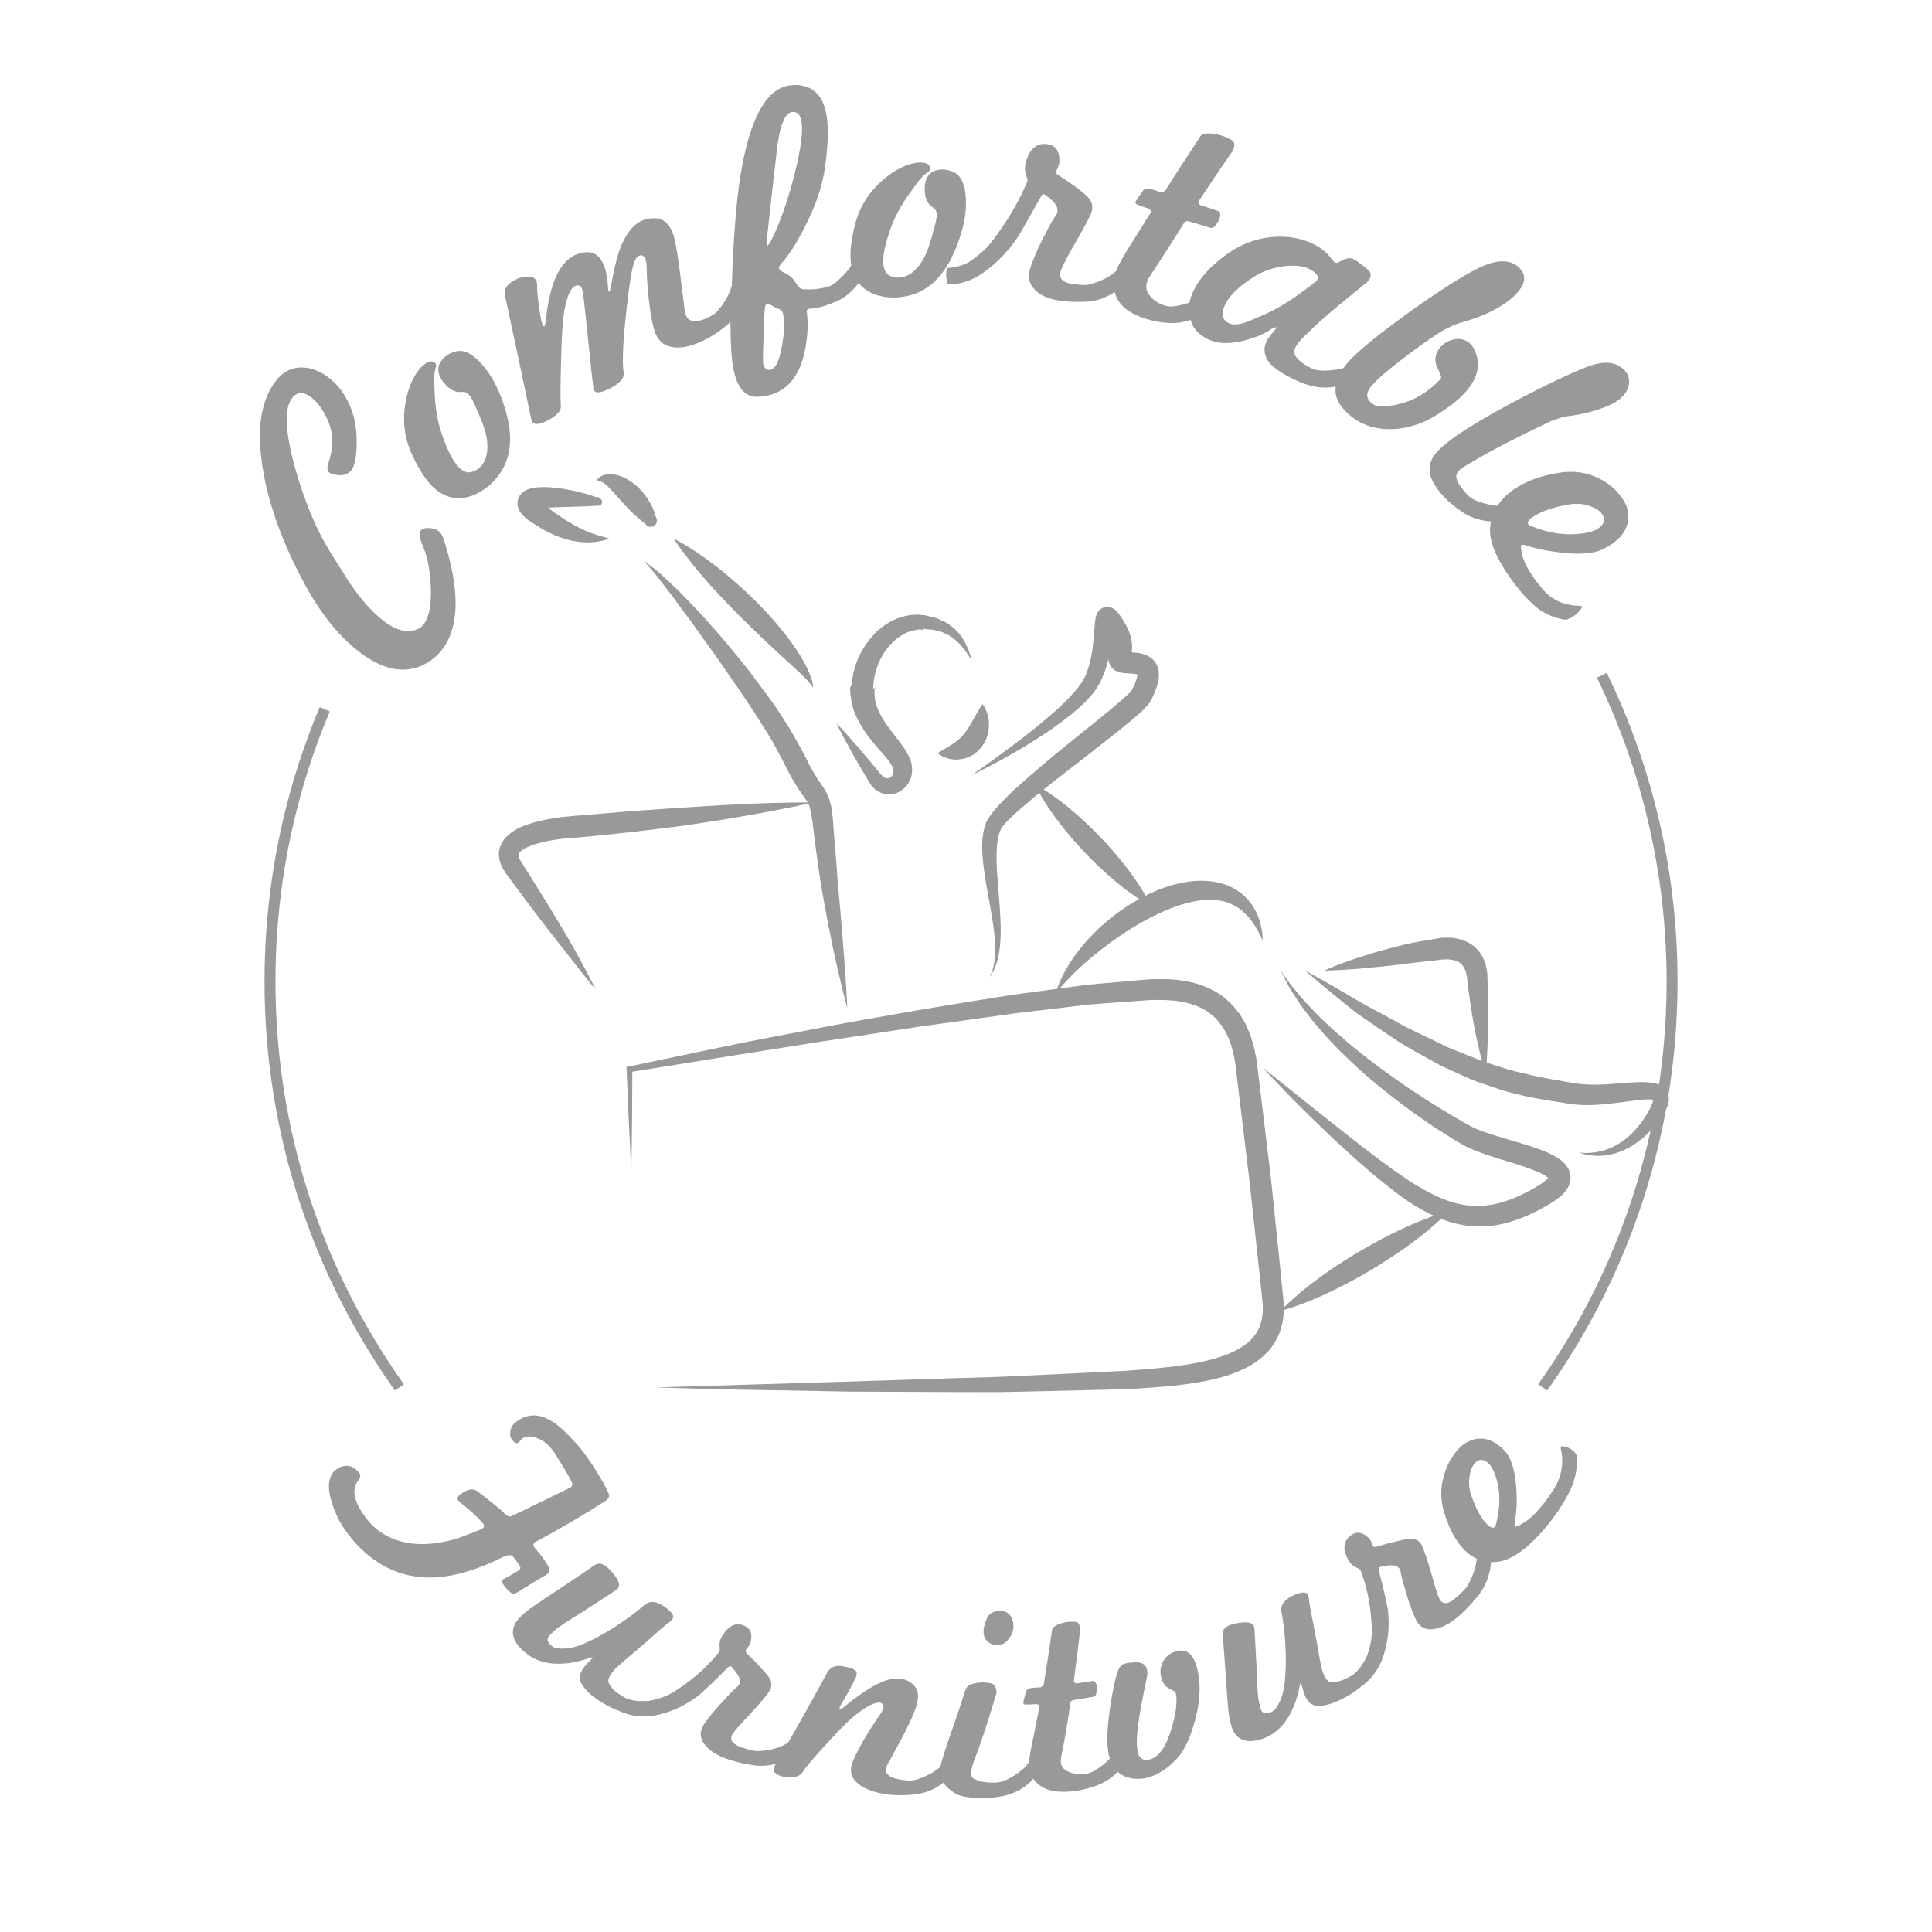 <?xml version="1.0" encoding="utf-8"?>
<!-- Generator: Adobe Illustrator 16.0.4, SVG Export Plug-In . SVG Version: 6.00 Build 0)  -->
<svg version="1.2" baseProfile="tiny" id="Capa_1" xmlns="http://www.w3.org/2000/svg" xmlns:xlink="http://www.w3.org/1999/xlink"
	 x="0px" y="0px" width="300px" height="300px" viewBox="0 0 300 300" xml:space="preserve">
<g>
	<path fill="#999999" d="M98.034,182.119l-0.398-8.035l-0.336-8.036l-0.016-0.366l0.377-0.079l14.846-3.11
		c4.951-1.025,9.923-1.944,14.889-2.904c4.963-0.969,9.953-1.8,14.932-2.695c4.988-0.843,9.986-1.654,14.989-2.436l7.541-1.009
		l3.771-0.505c1.264-0.143,2.543-0.232,3.814-0.351l3.82-0.334c1.283-0.114,2.522-0.243,3.867-0.229
		c2.651-0.004,5.501,0.324,8.109,1.682c1.313,0.638,2.466,1.622,3.44,2.708l0.686,0.857c0.227,0.287,0.388,0.61,0.582,0.915
		c0.405,0.608,0.673,1.263,0.957,1.913c0.539,1.306,0.883,2.651,1.116,3.99l0.099,0.503l0.063,0.504l0.116,0.94l0.232,1.88
		l1.821,15.048l1.558,15.1l0.384,3.837c0.017,0.334,0.059,0.587,0.055,0.988c-0.008,0.377,0.016,0.775-0.029,1.136
		c-0.058,0.729-0.163,1.472-0.391,2.197c-0.414,1.458-1.229,2.839-2.29,3.898c-1.051,1.076-2.284,1.872-3.54,2.469
		c-2.526,1.192-5.136,1.756-7.702,2.169c-2.573,0.402-5.13,0.608-7.669,0.779l-1.9,0.119l-0.979,0.055l-0.947,0.023l-3.789,0.09
		l-7.578,0.18c-2.526,0.052-5.05,0.136-7.58,0.162l-7.595-0.014l-15.182-0.064l-15.164-0.271
		c-5.053-0.069-10.106-0.218-15.159-0.383l30.308-0.916l15.131-0.488l7.562-0.227c2.521-0.089,5.046-0.234,7.568-0.349l7.57-0.366
		l3.785-0.183l0.946-0.046l0.911-0.069l1.88-0.146c2.498-0.205,4.98-0.445,7.395-0.86c2.404-0.417,4.778-0.997,6.814-2.003
		c2.04-1,3.594-2.496,4.094-4.457c0.146-0.482,0.214-1,0.255-1.527c0.035-0.268,0.007-0.504,0.02-0.757
		c0.013-0.23-0.038-0.606-0.054-0.902l-0.391-3.702l-1.626-15.049l-1.823-15.048l-0.223-1.882l-0.111-0.94l-0.052-0.437
		l-0.084-0.427c-0.194-1.149-0.478-2.265-0.897-3.296c-0.832-2.066-2.203-3.769-4.114-4.742c-1.892-1.011-4.214-1.337-6.587-1.35
		c-1.184-0.034-2.463,0.076-3.697,0.17l-3.734,0.271c-1.245,0.098-2.489,0.165-3.736,0.287l-3.748,0.445l-7.497,0.891l-14.987,2.089
		l-14.973,2.276l-14.965,2.369l-14.964,2.407l0.361-0.445l-0.047,8.043L98.034,182.119z"/>
	<path fill="#999999" d="M92.517,153.68c0,0-0.754-0.892-2.028-2.48c-1.254-1.6-3.047-3.883-5.197-6.624
		c-1.066-1.373-2.22-2.859-3.399-4.458c-0.595-0.795-1.205-1.612-1.829-2.447c-0.31-0.42-0.622-0.844-0.938-1.271l-0.469-0.649
		c-0.242-0.357-0.307-0.421-0.517-0.782c-0.207-0.348-0.36-0.709-0.486-1.078c-0.055-0.203-0.103-0.41-0.146-0.617
		c-0.021-0.225-0.045-0.449-0.044-0.68c0.009-0.951,0.47-1.895,1.024-2.499c1.136-1.222,2.387-1.7,3.582-2.127
		c2.407-0.783,4.796-1.095,7.197-1.293c2.279-0.15,4.608-0.385,6.874-0.569c2.271-0.216,4.514-0.328,6.679-0.49
		c2.165-0.141,4.258-0.275,6.242-0.404c1.98-0.143,3.858-0.236,5.593-0.317c3.467-0.179,6.368-0.247,8.403-0.278
		c2.035-0.032,3.204-0.011,3.204-0.011s-1.134,0.273-3.13,0.683s-4.854,0.971-8.296,1.548c-1.721,0.296-3.587,0.612-5.565,0.902
		c-1.978,0.312-4.062,0.619-6.221,0.859c-2.159,0.249-4.386,0.562-6.656,0.777c-2.277,0.224-4.557,0.501-6.898,0.688
		c-2.213,0.137-4.459,0.416-6.404,1.019c-0.944,0.303-1.863,0.723-2.276,1.143c-0.202,0.211-0.257,0.326-0.286,0.484
		c-0.041,0.14,0.057,0.506,0.184,0.754c1.13,1.812,2.223,3.564,3.26,5.227c1.066,1.69,2.037,3.313,2.932,4.811
		c1.817,2.978,3.201,5.531,4.146,7.335C92,152.633,92.517,153.68,92.517,153.68z"/>
	<path fill="#999999" d="M160.685,121.781c0,0,0.389,0.194,1.019,0.581c0.634,0.385,1.507,0.963,2.511,1.7
		c2.006,1.476,4.468,3.646,6.726,6.011s4.312,4.924,5.689,6.998c0.688,1.038,1.224,1.938,1.577,2.591
		c0.356,0.648,0.531,1.046,0.531,1.046s-0.39-0.193-1.021-0.58c-0.634-0.384-1.509-0.961-2.513-1.698
		c-2.007-1.474-4.467-3.646-6.722-6.014s-4.307-4.928-5.686-7.002c-0.689-1.037-1.226-1.937-1.58-2.588
		C160.86,122.179,160.685,121.781,160.685,121.781z"/>
	<path fill="#999999" d="M196.089,146.039c0,0-0.077-0.149-0.222-0.43c-0.146-0.274-0.327-0.713-0.617-1.205
		c-0.145-0.238-0.305-0.504-0.479-0.792c-0.181-0.278-0.41-0.563-0.629-0.872c-0.463-0.604-1.076-1.178-1.761-1.709
		c-0.729-0.486-1.567-0.864-2.497-1.104c-0.947-0.203-1.981-0.249-3.067-0.16c-1.087,0.082-2.222,0.368-3.361,0.699
		c-1.143,0.338-2.286,0.818-3.412,1.33c-1.131,0.514-2.229,1.118-3.306,1.732c-1.062,0.639-2.106,1.281-3.081,1.966
		c-0.987,0.667-1.906,1.366-2.776,2.039c-0.862,0.68-1.666,1.345-2.396,1.98c-0.71,0.653-1.363,1.257-1.931,1.812
		c-0.54,0.575-1.045,1.062-1.418,1.499c-0.39,0.426-0.684,0.775-0.883,1.018c-0.207,0.238-0.317,0.366-0.317,0.366
		s0.051-0.16,0.146-0.46c0.105-0.297,0.231-0.753,0.483-1.286c0.227-0.551,0.546-1.196,0.953-1.922
		c0.214-0.355,0.441-0.734,0.683-1.134c0.254-0.39,0.545-0.781,0.839-1.203c0.312-0.405,0.639-0.827,0.977-1.264
		c0.357-0.419,0.729-0.854,1.129-1.285c0.808-0.852,1.688-1.729,2.678-2.55c1.953-1.671,4.267-3.204,6.795-4.391
		c1.28-0.561,2.583-1.095,3.956-1.417c1.363-0.334,2.752-0.566,4.143-0.532c1.386,0.021,2.749,0.266,3.969,0.743
		c1.218,0.512,2.226,1.27,2.995,2.079c0.347,0.437,0.71,0.827,0.95,1.262c0.226,0.443,0.496,0.825,0.629,1.239
		c0.147,0.407,0.32,0.764,0.406,1.126c0.082,0.358,0.157,0.688,0.225,0.985c0.137,0.58,0.118,1.043,0.164,1.355
		C196.077,145.871,196.089,146.039,196.089,146.039z"/>
	<path fill="#999999" d="M205.638,150.708c0,0,0.604-0.282,1.678-0.709c1.074-0.425,2.621-0.992,4.499-1.589
		c1.873-0.619,4.098-1.2,6.488-1.79c1.206-0.276,2.499-0.488,3.796-0.712l0.98-0.163l0.492-0.081l0.124-0.02l0.031-0.005
		l0.113-0.009l0.062-0.002l0.242-0.012l0.486-0.022c0.173-0.005,0.427,0.013,0.637,0.023c0.449,0.01,0.86,0.099,1.279,0.179
		c0.84,0.216,1.706,0.609,2.422,1.23c0.724,0.611,1.229,1.424,1.536,2.219c0.313,0.801,0.443,1.598,0.471,2.368
		c0.013,0.192,0.004,0.386,0.004,0.576l0.018,0.394c0.01,0.311,0.02,0.617,0.029,0.923c0.071,2.439,0.074,4.722,0.008,6.677
		c-0.013,1.938-0.104,3.569-0.186,4.717c-0.08,1.147-0.165,1.812-0.165,1.812s-0.21-0.633-0.508-1.754
		c-0.299-1.121-0.702-2.731-1.089-4.682c-0.389-1.938-0.747-4.201-1.069-6.63c-0.04-0.304-0.08-0.609-0.12-0.918l-0.027-0.232
		l-0.015-0.115l-0.007-0.059l-0.003-0.029l-0.002-0.015l-0.003-0.087c-0.013-0.12-0.014-0.241-0.033-0.361
		c-0.062-0.482-0.179-0.948-0.351-1.336c-0.366-0.781-0.87-1.18-1.715-1.399c-0.222-0.038-0.446-0.101-0.65-0.102
		c-0.115-0.006-0.186-0.029-0.337-0.028l-0.487,0.015l-0.243,0.008l-0.061,0.002c-0.079,0.005,0.092-0.007,0.068-0.005l-0.014,0.002
		l-0.029,0.005l-0.117,0.016l-0.467,0.057l-0.93,0.112c-1.243,0.137-2.467,0.271-3.65,0.401c-1.203,0.167-2.37,0.307-3.48,0.429
		c-1.114,0.108-2.168,0.211-3.141,0.306c-1.946,0.203-3.589,0.289-4.744,0.344C206.306,150.713,205.638,150.708,205.638,150.708z"/>
	<path fill="#999999" d="M224.942,188.093c0,0-0.333,0.368-0.95,0.953c-0.615,0.589-1.516,1.394-2.628,2.306
		c-2.226,1.822-5.344,3.998-8.604,5.933s-6.666,3.626-9.334,4.701c-1.334,0.537-2.473,0.94-3.285,1.195
		c-0.811,0.26-1.294,0.374-1.294,0.374s0.332-0.369,0.949-0.955c0.614-0.59,1.515-1.396,2.627-2.308
		c2.225-1.823,5.344-3.997,8.606-5.929s6.669-3.62,9.336-4.697c1.335-0.537,2.473-0.941,3.284-1.197
		C224.46,188.208,224.942,188.093,224.942,188.093z"/>
	<path fill="#999999" d="M131.567,156.526c0,0-0.079-0.3-0.227-0.861c-0.142-0.562-0.377-1.383-0.623-2.436
		c-0.495-2.106-1.222-5.114-1.922-8.755c-0.355-1.819-0.741-3.792-1.101-5.886c-0.374-2.091-0.682-4.333-0.988-6.643
		c-0.078-0.578-0.155-1.161-0.234-1.749c-0.07-0.574-0.141-1.152-0.212-1.734c-0.069-0.588-0.132-1.205-0.241-1.708l-0.132-0.798
		c-0.047-0.262-0.134-0.452-0.191-0.684c-0.046-0.238-0.149-0.421-0.252-0.598l-0.146-0.283l-0.237-0.338L124,122.537l-1.021-1.668
		c-0.318-0.562-0.597-1.133-0.896-1.699l-0.43-0.857l-0.179-0.34l-0.219-0.407l-0.875-1.622c-0.56-1.114-1.208-2.089-1.837-3.075
		c-0.314-0.494-0.627-0.987-0.938-1.477c-0.293-0.497-0.608-0.989-0.946-1.478c-0.656-0.979-1.304-1.944-1.941-2.895
		c-1.308-1.887-2.572-3.71-3.771-5.439c-1.239-1.702-2.402-3.322-3.461-4.832c-1.11-1.466-2.104-2.832-2.985-4.049
		c-0.914-1.187-1.712-2.221-2.368-3.072c-0.666-0.844-1.235-1.461-1.606-1.911c-0.38-0.442-0.582-0.679-0.582-0.679
		s0.244,0.188,0.703,0.54c0.444,0.366,1.175,0.847,1.975,1.583c0.793,0.738,1.775,1.625,2.859,2.686
		c1.054,1.081,2.245,2.303,3.514,3.668c1.236,1.387,2.588,2.884,3.958,4.517c1.338,1.659,2.811,3.361,4.19,5.241
		c1.381,1.879,2.872,3.758,4.212,5.91c0.69,1.049,1.404,2.106,1.966,3.18l0.901,1.609l0.226,0.402l0.112,0.202l0.143,0.274
		l0.408,0.789c0.269,0.526,0.521,1.069,0.801,1.582l0.88,1.492l1.02,1.51l0.28,0.417c0.094,0.161,0.187,0.351,0.276,0.526
		c0.19,0.358,0.357,0.719,0.438,1.08c0.096,0.354,0.224,0.735,0.278,1.068l0.143,0.988c0.103,0.682,0.129,1.259,0.171,1.854
		c0.044,0.602,0.088,1.199,0.131,1.793c0.05,0.578,0.099,1.153,0.147,1.723c0.223,2.279,0.314,4.488,0.523,6.593
		c0.214,2.103,0.372,4.097,0.518,5.939c0.303,3.684,0.544,6.761,0.664,8.923C131.518,155.287,131.567,156.526,131.567,156.526z"/>
	<path fill="#999999" d="M104.614,83.642c0,0,0.469,0.223,1.24,0.669c0.774,0.444,1.851,1.113,3.094,1.973
		c2.486,1.719,5.587,4.263,8.424,7.097c2.837,2.831,5.412,5.959,6.999,8.603c0.793,1.318,1.351,2.502,1.626,3.382
		c0.145,0.436,0.215,0.794,0.238,1.04c0.018,0.242,0.027,0.371,0.027,0.371s-0.073-0.105-0.21-0.303
		c-0.121-0.197-0.363-0.453-0.643-0.774c-0.584-0.635-1.476-1.48-2.567-2.476c-2.178-1.991-5.078-4.649-7.87-7.441
		c-2.791-2.793-5.473-5.72-7.357-8.062c-0.942-1.173-1.7-2.183-2.213-2.911C104.887,84.083,104.614,83.642,104.614,83.642z"/>
	<path fill="#999999" d="M129.87,112.293c0,0,0.632,0.646,1.681,1.814s2.528,2.854,4.224,4.928c0.213,0.258,0.43,0.522,0.651,0.792
		c0.096,0.112,0.254,0.319,0.303,0.358l0.357,0.4c0.083,0.037,0.153,0.069,0.21,0.124l0.256,0.113
		c0.168,0.026,0.315,0.067,0.46,0.005c0.291-0.053,0.565-0.359,0.683-0.689c0.082-0.352,0.074-0.733-0.163-1.177
		c-0.591-1.114-1.844-2.292-2.998-3.72c-0.581-0.717-1.169-1.481-1.681-2.339c-0.504-0.866-1.046-1.814-1.354-2.822
		c-0.266-1.021-0.498-2.083-0.498-3.129v-0.196l0.12-0.165l0.062-0.083l0.058-0.33c0.023-0.229,0.048-0.422,0.089-0.678
		c0.099-0.52,0.182-1.077,0.331-1.539c0.504-1.934,1.484-3.679,2.739-5.105c1.229-1.45,2.855-2.511,4.564-3.035
		c0.849-0.274,1.726-0.384,2.56-0.383c0.208,0.017,0.415,0.033,0.62,0.051l0.303,0.026l0.075,0.007l0.019,0.002
		c0.197,0.025,0.063,0.01,0.111,0.016l0.032,0.009l0.127,0.032c0.338,0.084,0.669,0.168,0.993,0.25
		c0.162,0.041,0.323,0.081,0.481,0.121c0.16,0.041,0.35,0.14,0.518,0.207c0.344,0.149,0.678,0.295,0.991,0.45
		c0.324,0.139,0.557,0.381,0.822,0.558c0.248,0.2,0.516,0.354,0.716,0.575c0.845,0.839,1.396,1.692,1.723,2.434
		c0.37,0.72,0.515,1.335,0.653,1.731c0.113,0.407,0.174,0.624,0.174,0.624s-0.122-0.188-0.352-0.542
		c-0.234-0.348-0.559-0.873-1.048-1.454c-0.458-0.606-1.143-1.214-1.956-1.772c-0.196-0.15-0.452-0.228-0.68-0.35
		c-0.24-0.095-0.464-0.264-0.725-0.307c-0.256-0.058-0.507-0.131-0.761-0.205c-0.135-0.031-0.237-0.088-0.398-0.104
		c-0.164-0.015-0.328-0.03-0.495-0.046c-0.334-0.03-0.674-0.062-1.021-0.094l-0.131-0.012l-0.032,0.17
		c0.037,0.006-0.106,0.186,0.079,0.186h-0.014l-0.057-0.168l-0.225-0.069l-0.451-0.011c-0.6,0.098-1.208,0.2-1.79,0.475
		c-1.172,0.514-2.25,1.402-3.121,2.546c-0.891,1.133-1.495,2.538-1.846,4.003c-0.111,0.379-0.124,0.698-0.193,1.044
		c-0.027,0.18-0.031,0.429-0.052,0.64l-0.025,0.33l-0.007,0.082l0.204,0.041c0.01-0.144,0.213-0.029,0.213-0.058v0.017l-0.203,0.137
		c-0.016,0.729,0.001,1.44,0.182,2.142c0.397,1.401,1.171,2.728,2.183,4.048c0.536,0.688,1.042,1.372,1.567,2.047
		c0.516,0.688,1.136,1.564,1.523,2.468c0.479,1.061,0.556,2.456-0.015,3.581c-0.567,1.102-1.652,1.947-2.903,2.04
		c-0.617,0.082-1.23-0.085-1.751-0.314c-0.251-0.128-0.475-0.288-0.697-0.443c-0.213-0.193-0.412-0.404-0.594-0.611L135,121.513
		c-0.164-0.243-0.2-0.329-0.305-0.499c-0.178-0.299-0.351-0.593-0.521-0.881c-1.366-2.301-2.439-4.262-3.177-5.645
		C130.259,113.105,129.87,112.293,129.87,112.293z"/>
	<path fill="#999999" d="M152.579,109.335c0,0,0.14,0.193,0.316,0.529c0.182,0.34,0.41,0.791,0.535,1.452
		c0.072,0.324,0.126,0.682,0.124,1.053c0.011,0.375,0.008,0.775-0.085,1.194c-0.057,0.419-0.194,0.853-0.382,1.283
		c-0.177,0.433-0.448,0.856-0.753,1.248c-0.168,0.188-0.334,0.378-0.514,0.552c-0.189,0.169-0.396,0.316-0.594,0.466
		c-0.415,0.271-0.856,0.489-1.295,0.615c-0.434,0.149-0.866,0.196-1.26,0.218c-0.398,0.016-0.763-0.02-1.09-0.082
		c-0.656-0.131-1.155-0.359-1.492-0.552c-0.336-0.196-0.516-0.349-0.516-0.349s0.196-0.145,0.518-0.327
		c0.296-0.175,0.718-0.424,1.224-0.723c0.232-0.136,0.468-0.282,0.693-0.438c0.225-0.154,0.451-0.304,0.646-0.476
		c0.21-0.153,0.377-0.342,0.562-0.498c0.163-0.184,0.339-0.349,0.486-0.553c0.095-0.078,0.156-0.201,0.234-0.303
		c0.07-0.108,0.173-0.195,0.234-0.322c0.067-0.119,0.147-0.232,0.232-0.345c0.078-0.117,0.136-0.253,0.218-0.374
		c0.161-0.24,0.299-0.507,0.44-0.766c0.159-0.255,0.291-0.502,0.421-0.739c0.127-0.242,0.296-0.45,0.407-0.682
		c0.106-0.226,0.235-0.42,0.333-0.581C152.425,109.518,152.579,109.335,152.579,109.335z"/>
	<path fill="#999999" d="M150.882,120.358c0,0,0.339-0.236,0.974-0.679c0.629-0.451,1.55-1.112,2.723-1.954
		c2.319-1.703,5.674-4.122,9.319-7.345c0.899-0.81,1.824-1.675,2.658-2.627c0.441-0.467,0.82-0.961,1.195-1.463
		c0.216-0.246,0.313-0.508,0.473-0.76l0.21-0.357l0.212-0.486c0.465-1.143,0.795-2.49,0.983-3.869
		c0.098-0.694,0.161-1.409,0.227-2.145c0.068-0.748,0.09-1.467,0.213-2.381c0.042-0.242,0.067-0.485,0.232-0.912
		c0.076-0.154,0.101-0.235,0.247-0.437c0.174-0.207,0.313-0.401,0.782-0.597c0.212-0.084,0.406-0.115,0.598-0.11
		c0.184-0.002,0.422,0.04,0.545,0.083c0.185,0.062,0.452,0.205,0.537,0.275c0.099,0.074,0.2,0.156,0.286,0.235l0.175,0.183
		c0.126,0.133,0.182,0.217,0.274,0.329l0.214,0.294l0.19,0.283c0.206,0.298,0.457,0.715,0.684,1.123
		c0.214,0.41,0.417,0.835,0.58,1.308c0.325,0.934,0.506,2.059,0.271,3.221c-0.08,0.28-0.17,0.562-0.269,0.839l-0.037,0.104
		l-0.02,0.052c0.095-0.23,0.02-0.044,0.037-0.086l-0.052,0.142c-0.042,0.105,0.029-0.043,0.04-0.124
		c0.014-0.089,0.017-0.178,0.01-0.314c-0.016-0.122-0.049-0.235-0.118-0.399c-0.084-0.154-0.175-0.263-0.253-0.344
		c-0.042-0.042-0.104-0.085-0.14-0.108c-0.023-0.02-0.048-0.037-0.074-0.052s-0.055-0.026-0.083-0.036l-0.019-0.011
		c-0.071-0.018,0.072,0.014,0.211,0.021l1.19,0.068c0.469,0.041,0.985,0.084,1.618,0.301c0.609,0.195,1.439,0.711,1.862,1.549
		c0.407,0.82,0.397,1.583,0.33,2.15c-0.151,1.178-0.534,2.02-0.91,2.861l-0.298,0.609l-0.019,0.037
		c-0.242,0.395-0.08,0.127-0.141,0.223l-0.047,0.062l-0.095,0.122l-0.188,0.245c-0.293,0.354-0.725,0.775-1.098,1.144
		c-2.598,2.286-5.193,4.243-7.753,6.262c-2.544,2.012-5.101,3.909-7.478,5.838c-1.196,0.954-2.343,1.924-3.438,2.869
		c-1.078,0.927-2.181,1.955-2.812,2.82l-0.224,0.304c0.081-0.209,0.016-0.04,0.031-0.079l-0.012,0.031l-0.022,0.062l-0.045,0.123
		l-0.09,0.247c-0.125,0.331-0.251,0.666-0.268,0.908c-0.04,0.276-0.118,0.505-0.144,0.817c-0.028,0.312-0.057,0.62-0.085,0.927
		c-0.069,1.251-0.038,2.505,0.045,3.72c0.168,2.431,0.397,4.701,0.497,6.729c0.121,2.024,0.095,3.819-0.119,5.282
		c-0.059,0.732-0.268,1.374-0.393,1.926c-0.192,0.542-0.382,0.991-0.535,1.348c-0.419,0.658-0.643,1.01-0.643,1.01
		s0.164-0.376,0.473-1.081c0.095-0.371,0.207-0.83,0.31-1.365c0.03-0.557,0.146-1.171,0.114-1.886
		c0.025-1.414-0.187-3.132-0.5-5.098c-0.313-1.968-0.781-4.177-1.144-6.662c-0.188-1.24-0.338-2.56-0.378-3.974
		c0.007-0.359,0.013-0.721,0.02-1.086c0.008-0.364,0.094-0.804,0.148-1.208c0.053-0.447,0.158-0.767,0.259-1.097l0.074-0.252
		l0.038-0.126l0.019-0.062l0.01-0.032c0.022-0.06-0.037,0.088,0.052-0.141l0.339-0.593c0.949-1.483,1.989-2.475,3.082-3.566
		c1.082-1.079,2.246-2.085,3.422-3.109c2.366-2.033,4.816-4.102,7.36-6.115c2.513-2.025,5.148-4.088,7.48-6.18
		c0.205-0.218,0.401-0.337,0.646-0.605l0.19-0.243l0.096-0.121l0.048-0.061c-0.044,0.075,0.134-0.212-0.094,0.161l0.016-0.031
		l0.252-0.497c0.312-0.646,0.582-1.343,0.635-1.8c0.044-0.239-0.013-0.336,0.027-0.254c0.043,0.101,0.15,0.124-0.006,0.054
		c-0.139-0.058-0.441-0.108-0.782-0.137l-1.242-0.088c-0.263-0.032-0.526-0.046-0.98-0.199l-0.162-0.06l-0.216-0.108l-0.208-0.123
		c-0.077-0.052-0.173-0.134-0.253-0.208c-0.318-0.252-0.621-0.875-0.631-1.271c-0.031-0.237-0.014-0.426,0.021-0.614
		c0.027-0.18,0.105-0.431,0.106-0.418l0.054-0.142l0.062-0.156l0.005-0.021l0.011-0.039c0.028-0.105,0.065-0.207,0.113-0.307
		c0.097-0.42,0.069-0.928-0.103-1.5c-0.084-0.284-0.212-0.578-0.351-0.876c-0.149-0.286-0.287-0.556-0.513-0.912l-0.131-0.21
		l-0.124-0.186c-0.03-0.039-0.082-0.119-0.094-0.126l-0.022-0.032c0.012,0.015,0.037,0.037,0.061,0.048
		c0.012,0.007,0.183,0.12,0.284,0.134c0.077,0.027,0.265,0.073,0.401,0.064c0.142-0.007,0.289-0.027,0.458-0.085
		c0.146-0.042,0.34-0.195,0.38-0.227c0.068-0.054,0.131-0.12,0.181-0.191c0.086-0.126,0.078-0.112,0.106-0.183
		c0.022-0.065-0.027,0.073-0.049,0.211c-0.108,0.615-0.177,1.428-0.271,2.188c-0.089,0.774-0.206,1.553-0.364,2.323
		c-0.314,1.55-0.752,3.032-1.446,4.477l-0.24,0.472l-0.341,0.538c-0.227,0.329-0.429,0.702-0.684,0.964
		c-0.483,0.574-0.963,1.128-1.483,1.587c-1.01,0.973-2.045,1.788-3.048,2.552c-2.006,1.525-3.938,2.753-5.66,3.812
		c-1.724,1.059-3.266,1.909-4.536,2.604C152.384,119.665,150.882,120.358,150.882,120.358z"/>
	<path fill="#999999" d="M99.944,79.114c0,0,0.232,0.102,0.58,0.31c0.172,0.105,0.389,0.227,0.603,0.385
		c0.111,0.075,0.229,0.155,0.353,0.239l0.181,0.126l0.087,0.059c0.015,0.01,0.024,0.01,0.036,0.016
		c0.01,0.008-0.008-0.021-0.011-0.03l-0.006-0.011c-0.071-0.023-0.099-0.276-0.754-0.339c-0.823,0.085-0.935,0.746-0.937,0.798
		c-0.045,0.291-0.001,0.419,0.078,0.605c-0.044,0.038-0.208-0.142-0.325-0.217c-0.126-0.104-0.257-0.212-0.392-0.322
		c-0.264-0.225-0.539-0.463-0.81-0.717c-0.543-0.504-1.087-1.055-1.605-1.604c-1.035-1.109-1.94-2.207-2.679-2.915
		c-0.37-0.359-0.742-0.619-1.084-0.747c-0.338-0.129-0.601-0.162-0.601-0.162s0.03-0.054,0.102-0.146
		c0.073-0.088,0.187-0.234,0.375-0.355c0.361-0.278,1.054-0.5,1.852-0.449c0.796,0.049,1.648,0.341,2.421,0.781
		c0.776,0.44,1.484,1.027,2.095,1.676c0.604,0.656,1.114,1.374,1.509,2.096c0.2,0.36,0.366,0.724,0.509,1.078
		c0.067,0.18,0.138,0.352,0.192,0.527c0.066,0.202,0.082,0.291,0.191,0.597c0.081,0.194,0.132,0.334,0.087,0.63
		c-0.004,0.05-0.116,0.709-0.941,0.793c-0.657-0.064-0.688-0.318-0.76-0.344l-0.015-0.021c-0.016-0.024-0.045-0.068-0.046-0.076
		l-0.029-0.078l-0.038-0.128c-0.022-0.082-0.042-0.157-0.056-0.237c-0.026-0.152-0.052-0.299-0.075-0.436
		c-0.052-0.268-0.063-0.519-0.08-0.721C99.924,79.365,99.944,79.114,99.944,79.114z"/>
	<path fill="#999999" d="M90.679,77.61c0,0,0.453-0.074,1.231-0.144c0.193-0.018,0.408-0.037,0.642-0.058
		c0.113-0.011,0.231-0.021,0.354-0.032l0.034-0.189L92.947,77h0.003c0.007,0,0.015,0.182-0.075,0.183c-0.133,0-0.313,0.179-0.4,0.29
		c-0.043,0.059-0.069,0.134-0.116,0.251c-0.045,0.102-0.056,0.368,0.073,0.542c0.125,0.17,0.261,0.22,0.329,0.24
		c0.032,0.008,0.007,0.008,0.014,0.01l-0.007,0.005l-0.013,0.003l-0.042,0.003l-0.188,0.009c-0.53,0.027-1.129,0.059-1.781,0.092
		c-1.281,0.041-2.776,0.088-4.377,0.139c-0.777,0.033-1.583,0.073-2.303,0.164c-0.35,0.039-0.705,0.129-0.838,0.18
		c-0.054-0.002-0.013,0.094,0.298-0.289c0.148-0.201,0.239-0.558,0.204-0.794c-0.011-0.111-0.024-0.181-0.057-0.258
		c-0.007-0.038-0.027-0.079-0.046-0.106c-0.04-0.062,0.026,0.033,0.103,0.11l0.158,0.144l0.094,0.078l0.047,0.039l0.023,0.02
		l0.006,0.005c0.015,0.011-0.108-0.079-0.052-0.038l0.017,0.012c0.354,0.248,0.694,0.514,1.038,0.769s0.681,0.514,1.009,0.776
		c0.315,0.204,0.629,0.403,0.931,0.617c0.592,0.441,1.227,0.797,1.831,1.153c0.295,0.2,0.597,0.345,0.892,0.483
		c0.296,0.15,0.581,0.296,0.855,0.436c0.567,0.201,1.086,0.492,1.579,0.625c0.486,0.161,0.926,0.312,1.299,0.405
		c0.744,0.212,1.186,0.346,1.186,0.346s-0.428,0.162-1.203,0.329c-0.39,0.092-0.87,0.182-1.435,0.21
		c-0.569,0.077-1.204,0.017-1.919-0.01c-0.678-0.127-1.471-0.195-2.225-0.458c-0.767-0.237-1.583-0.498-2.378-0.919
		c-0.407-0.188-0.813-0.399-1.226-0.61c-0.359-0.217-0.719-0.443-1.076-0.679c-0.358-0.234-0.725-0.462-1.08-0.709l-0.375-0.288
		l-0.329-0.287c-0.229-0.23-0.467-0.451-0.726-0.891c-0.066-0.124-0.131-0.266-0.185-0.402c-0.058-0.181-0.106-0.355-0.128-0.574
		c-0.054-0.452,0.086-1.03,0.358-1.412c0.56-0.746,1.021-0.839,1.364-0.995c0.687-0.232,1.194-0.254,1.694-0.293
		c0.985-0.054,1.867,0.017,2.717,0.112c1.69,0.199,3.207,0.547,4.493,0.918c0.644,0.183,1.224,0.386,1.742,0.576l0.197,0.072
		l0.052,0.019l0.034,0.012l0.017,0.005l0.025,0.008c0.072,0.021,0.211,0.061,0.34,0.231c0.133,0.175,0.125,0.42,0.085,0.522
		c-0.04,0.119-0.068,0.148-0.118,0.206c-0.094,0.112-0.282,0.198-0.423,0.197c-0.095,0.001-0.09-0.004-0.087-0.003l-0.009-0.002
		l-0.016-0.004l-0.058-0.017c-0.132-0.04-0.244-0.085-0.355-0.13c-0.22-0.09-0.421-0.172-0.604-0.247
		C91.083,77.826,90.679,77.61,90.679,77.61z"/>
	<path fill="#999999" d="M196.089,165.777c0,0,1.361,1.088,3.742,2.99c1.188,0.953,2.628,2.11,4.281,3.438
		c1.658,1.312,3.529,2.794,5.57,4.41c2.043,1.606,4.289,3.304,6.671,5.037c0.604,0.416,1.215,0.837,1.834,1.264
		c0.304,0.203,0.63,0.451,0.921,0.621c0.33,0.204,0.663,0.408,0.997,0.614c1.3,0.75,2.623,1.487,4.039,2.051
		c1.408,0.55,2.871,0.93,4.355,1.03c1.484,0.102,2.985-0.074,4.48-0.475c1.494-0.408,2.975-1.039,4.419-1.812l1.074-0.613
		l0.49-0.286l0.546-0.355c0.298-0.218,0.517-0.386,0.73-0.599c0.118-0.103,0.143-0.18,0.227-0.258
		c0.004-0.043,0.061-0.106,0.023-0.053c-0.046,0.084,0.062,0.348,0.02,0.236c-0.03-0.076-0.295-0.275-0.539-0.442
		c-0.562-0.351-1.298-0.675-2.05-0.964c-1.521-0.582-3.167-1.064-4.805-1.574c-1.647-0.51-3.299-1.018-4.964-1.771
		c-0.418-0.188-0.837-0.396-1.262-0.645l-1.092-0.649c-0.719-0.44-1.425-0.886-2.117-1.334c-2.785-1.776-5.361-3.657-7.739-5.523
		c-2.383-1.86-4.558-3.72-6.457-5.555c-1.933-1.796-3.571-3.587-4.954-5.225c-0.717-0.795-1.308-1.613-1.867-2.351
		c-0.573-0.728-1.044-1.438-1.454-2.09c-0.412-0.648-0.808-1.205-1.087-1.734c-0.275-0.527-0.509-0.977-0.698-1.342
		c-0.377-0.725-0.578-1.11-0.578-1.11s0.256,0.354,0.735,1.016c0.238,0.329,0.533,0.734,0.879,1.212
		c0.352,0.47,0.814,0.971,1.291,1.556s1.019,1.22,1.667,1.862c0.643,0.646,1.276,1.392,2.062,2.095
		c0.769,0.717,1.553,1.507,2.463,2.257c0.887,0.773,1.81,1.593,2.828,2.389c1.995,1.633,4.26,3.278,6.675,4.979
		c2.425,1.689,5.059,3.364,7.813,5.024c0.689,0.414,1.389,0.821,2.096,1.223l1.07,0.587c0.301,0.162,0.637,0.315,0.989,0.46
		c1.418,0.574,3.028,1.04,4.65,1.531c1.636,0.49,3.311,0.955,5.034,1.59c0.863,0.326,1.736,0.676,2.658,1.232
		c0.467,0.32,0.945,0.607,1.435,1.237c0.232,0.315,0.476,0.687,0.593,1.194c0.074,0.238,0.098,0.49,0.09,0.752
		c0.006,0.268-0.028,0.51-0.099,0.725c-0.117,0.487-0.319,0.784-0.52,1.124c-0.2,0.249-0.418,0.54-0.626,0.726
		c-0.402,0.401-0.883,0.754-1.294,1.036l-0.549,0.35c-0.281,0.175-0.419,0.24-0.636,0.366l-1.191,0.66
		c-1.618,0.843-3.334,1.562-5.147,2.035c-1.809,0.48-3.734,0.649-5.593,0.447c-1.86-0.191-3.622-0.727-5.225-1.418
		c-1.59-0.705-3.06-1.559-4.417-2.472c-0.321-0.225-0.642-0.448-0.96-0.67c-0.363-0.245-0.639-0.485-0.959-0.726
		c-0.617-0.479-1.228-0.953-1.829-1.421c-2.361-1.899-4.482-3.791-6.404-5.571c-1.946-1.755-3.651-3.442-5.174-4.925
		c-1.518-1.487-2.814-2.81-3.874-3.906c-1.07-1.085-1.876-1.977-2.438-2.569C196.386,166.097,196.089,165.777,196.089,165.777z"/>
	<path fill="#999999" d="M245.114,178.936c0,0,0.3,0.066,0.864,0.091c0.562,0.027,1.392-0.013,2.396-0.222
		c1.002-0.214,2.168-0.661,3.33-1.423c1.16-0.767,2.282-1.879,3.286-3.261c0.232-0.351,0.47-0.708,0.712-1.072
		c0.118-0.205,0.237-0.412,0.357-0.621l0.289-0.572c0.157-0.378,0.344-0.799,0.361-1.063c0.007-0.064-0.007-0.096,0.003-0.143
		c-0.021,0-0.01-0.024-0.014,0.015c0.023,0.064,0.072,0.16,0.059,0.135c-0.102-0.035-0.532-0.104-0.973-0.087
		c-0.449,0.004-0.958,0.058-1.472,0.115c-1.072,0.139-2.168,0.28-3.282,0.424c-2.271,0.265-4.777,0.57-7.395,0.129
		c-2.341-0.371-4.779-0.702-7.211-1.265l-1.815-0.457c-0.607-0.145-1.209-0.304-1.791-0.521c-1.176-0.399-2.346-0.797-3.507-1.191
		c-1.145-0.43-2.233-0.958-3.323-1.448c-1.076-0.515-2.188-0.934-3.177-1.527c-2.019-1.116-3.977-2.189-5.763-3.301
		c-1.756-1.158-3.392-2.289-4.896-3.333c-1.534-0.999-2.822-2.079-3.978-3.015c-1.161-0.926-2.151-1.76-2.97-2.44
		c-1.631-1.369-2.54-2.174-2.54-2.174s1.08,0.575,2.93,1.622c0.922,0.527,2.045,1.159,3.308,1.916
		c1.27,0.746,2.683,1.616,4.292,2.441c1.596,0.849,3.317,1.77,5.111,2.781c1.831,0.94,3.818,1.801,5.81,2.811
		c0.987,0.531,2.066,0.872,3.12,1.314c1.068,0.403,2.126,0.875,3.213,1.277c1.102,0.354,2.212,0.711,3.326,1.068
		c0.552,0.197,1.12,0.337,1.693,0.463l1.711,0.404c2.276,0.568,4.639,0.93,6.997,1.343c2.097,0.375,4.324,0.311,6.557,0.134
		c1.116-0.078,2.229-0.2,3.371-0.234c0.576-0.018,1.147-0.033,1.766,0.01c0.619,0.061,1.269,0.09,2.103,0.527
		c0.417,0.248,0.892,0.697,1.053,1.272c0.098,0.273,0.1,0.517,0.117,0.765c-0.017,0.205-0.034,0.43-0.075,0.613
		c-0.167,0.736-0.457,1.207-0.734,1.701c-0.15,0.229-0.301,0.456-0.449,0.682c-0.144,0.193-0.285,0.386-0.426,0.576
		c-0.326,0.39-0.646,0.772-0.961,1.146c-1.284,1.438-2.746,2.511-4.168,3.171c-1.417,0.679-2.78,0.917-3.875,0.959
		c-1.101,0.05-1.948-0.128-2.505-0.265C245.392,179.063,245.114,178.936,245.114,178.936z"/>
	<g>
		<path fill="#999999" d="M82.851,245.707c-0.732,0.446-1.553,0.954-2.465,1.511c-0.375,0.289-0.702,0.339-0.981,0.136
			c-0.22-0.111-0.513-0.381-0.869-0.807c-0.602-0.72-0.738-1.158-0.425-1.303c0.165-0.088,0.562-0.295,1.18-0.639
			c0.286-0.175,0.504-0.311,0.656-0.408c0.152-0.1,0.259-0.156,0.322-0.181c0.492-0.261,0.643-0.534,0.454-0.816
			c-0.478-0.769-0.85-1.286-1.142-1.553c-0.296-0.27-0.821-0.202-1.598,0.183c-4.824,2.397-9.071,3.399-12.578,3.067
			c-4.284-0.352-8.177-2.557-11.271-6.567c-0.78-1.014-1.371-1.979-1.773-2.874c-1.746-3.794-1.666-6.296-0.023-7.362
			c1.092-0.714,2.104-0.639,3.056,0.195c0.108,0.107,0.195,0.201,0.263,0.271c0.067,0.071,0.121,0.138,0.163,0.197
			c0.193,0.281,0.144,0.641-0.148,1.084c-1.188,1.372-0.729,3.549,1.488,6.289c1.669,2.021,4.039,3.243,6.979,3.566
			c2.038,0.218,4.381-0.054,6.984-0.838c0.588-0.222,1.169-0.438,1.741-0.658c0.569-0.223,1.146-0.449,1.726-0.683
			c0.601-0.255,0.736-0.571,0.409-0.954c-0.886-1.049-2.114-2.16-3.69-3.395c-0.246-0.236-0.323-0.458-0.234-0.668
			c0.086-0.209,0.383-0.467,0.886-0.769c0.919-0.577,1.69-0.591,2.317-0.058c1.936,1.484,3.31,2.569,4.096,3.372
			c0.365,0.37,0.716,0.495,1.053,0.382c1.97-0.943,3.675-1.783,5.139-2.487c1.459-0.708,2.678-1.303,3.664-1.775
			c0.501-0.207,0.704-0.472,0.615-0.793c-0.07-0.346-0.526-1.155-1.317-2.466c-0.426-0.703-0.794-1.306-1.115-1.805
			c-0.323-0.503-0.609-0.905-0.858-1.217c-0.523-0.646-1.149-1.129-1.895-1.467c-0.747-0.338-1.401-0.443-1.966-0.302
			c-0.229,0.044-0.445,0.149-0.643,0.318c-0.088,0.076-0.181,0.179-0.284,0.304c-0.102,0.129-0.174,0.208-0.218,0.246
			c-0.241,0.209-0.527,0.143-0.858-0.205c-0.374-0.352-0.531-0.812-0.464-1.373c0.032-0.645,0.341-1.186,0.923-1.619
			c1.68-1.246,3.408-1.297,5.201-0.285c1.118,0.58,2.438,1.789,4.054,3.561c1.125,1.229,2.224,2.777,3.364,4.648
			c0.433,0.697,0.799,1.323,1.087,1.87c0.289,0.553,0.516,1.023,0.685,1.427c0.145,0.342-0.046,0.709-0.577,1.099
			c-1.57,1-3.239,2.036-5.025,3.085c-1.786,1.047-3.712,2.133-5.79,3.228c-0.409,0.215-0.427,0.552-0.052,1.001
			c0.889,1.018,1.591,1.969,2.092,2.871c0.258,0.438,0.149,0.851-0.333,1.244C84.248,244.867,83.584,245.26,82.851,245.707z"/>
		<path fill="#999999" d="M102.28,266.181c-1.812,0.496-3.681,0.409-5.534-0.267c-0.427-0.158-0.848-0.322-1.255-0.493
			c-0.402-0.168-0.821-0.372-1.253-0.61c-2.021-1.123-3.337-2.274-3.936-3.357c-0.387-0.715-0.328-1.451,0.15-2.212
			c0.246-0.394,0.689-0.903,1.318-1.535c0.089-0.082,0.166-0.17,0.227-0.27c0.046-0.073,0.026-0.103-0.062-0.09
			c-0.044,0.007-0.108,0.019-0.194,0.032c-0.092,0.012-0.192,0.052-0.315,0.111c-3.957,1.348-7.239,1.084-9.532-0.61
			c-0.58-0.428-1.08-0.912-1.517-1.468c-0.991-1.346-0.975-2.643,0.003-3.866c0.091-0.112,0.201-0.237,0.331-0.375
			c0.129-0.137,0.281-0.284,0.454-0.443c0.94-0.997,4.832-3.34,11.105-7.652c0.547-0.39,1.12-0.362,1.73,0.073
			c0.416,0.297,0.833,0.713,1.265,1.253c0.793,0.963,1.043,1.678,0.726,2.163c-0.097,0.147-0.302,0.322-0.619,0.531
			c-0.375,0.236-0.917,0.591-1.624,1.06c-0.712,0.466-1.617,1.06-2.73,1.771c-2.617,1.646-4.227,2.644-4.724,3.109
			c-0.257,0.245-0.481,0.45-0.666,0.619c-0.186,0.17-0.319,0.314-0.404,0.433c-0.375,0.518-0.186,1.051,0.576,1.589
			c0.427,0.299,1.248,0.394,2.448,0.261c1.421-0.161,3.74-1.136,6.812-3.051c1.173-0.737,2.15-1.411,2.94-2.001
			c0.788-0.593,1.434-1.108,1.939-1.554c0.865-0.805,1.897-0.764,3.153,0.094c1.151,0.799,1.621,1.41,1.378,1.877
			c-0.135,0.258-0.385,0.503-0.745,0.739c-0.364,0.231-1.625,1.375-3.872,3.347c-2.349,2.018-3.804,3.22-4.264,3.691
			c-0.896,0.957-1.263,1.682-1.084,2.188c0.292,0.802,1.189,1.63,2.704,2.434c0.572,0.304,1.446,0.465,2.591,0.456
			c0.646-0.001,1.256-0.047,1.827-0.141c0.566-0.097,1.09-0.257,1.565-0.483c0.223-0.086,0.325,0.011,0.305,0.287
			c0,0.546-0.16,1.095-0.488,1.645C102.738,265.883,102.497,266.12,102.28,266.181z"/>
		<path fill="#999999" d="M122.075,273.263c-1.757,0.867-3.587,1.132-5.427,0.786c-3.132-0.496-5.323-1.363-6.528-2.426
			c-1.203-1.064-1.571-2.153-1.144-3.228c0.107-0.27,0.282-0.573,0.524-0.916c0.403-0.56,0.851-1.132,1.342-1.719
			c0.49-0.588,1.052-1.212,1.683-1.872c0.941-1.04,1.586-1.698,1.949-1.969c0.327-0.252,0.459-0.621,0.403-1.104
			c-0.064-0.454-0.484-1.1-1.237-1.946c-0.179-0.226-0.408-0.173-0.703,0.148c-1.37,1.392-2.447,2.417-3.178,3.106
			c-0.733,0.686-1.135,1.045-1.188,1.085c-2.186,1.694-4.598,2.784-7.198,3.215c-1.587,0.21-3.124,0.046-4.581-0.485
			c-0.212-0.047-0.311-0.197-0.293-0.449c-0.011-0.496,0.105-0.98,0.352-1.439c0.122-0.231,0.255-0.321,0.385-0.287
			c1.204,0.376,2.243,0.511,3.12,0.428c0.641-0.072,1.613-0.32,2.895-0.774c0.91-0.372,2.191-1.155,3.79-2.381
			c1.758-1.347,3.235-2.801,4.47-4.328c0.069-0.097,0.123-0.163,0.153-0.195c0.029-0.034,0.053-0.064,0.064-0.092
			c0.038-0.173,0.043-0.452,0.008-0.845c-0.03-0.389,0.029-0.756,0.177-1.104c0.046-0.106,0.106-0.224,0.175-0.351
			c0.068-0.129,0.145-0.254,0.229-0.375c0.947-1.396,2.008-1.829,3.218-1.325c1.028,0.433,1.358,1.306,0.984,2.651
			c-0.064,0.255-0.264,0.585-0.604,0.983c-0.114,0.142-0.16,0.267-0.137,0.366c0.028,0.105,0.12,0.237,0.278,0.405
			c0.161,0.167,0.384,0.384,0.666,0.655c0.279,0.269,0.63,0.632,1.048,1.08c0.835,0.896,1.395,1.531,1.652,1.916
			c0.426,0.654,0.48,1.319,0.137,2.003c-0.229,0.414-1.14,1.561-2.827,3.39c-0.834,0.884-1.5,1.604-1.987,2.157
			c-0.486,0.552-0.805,0.942-0.957,1.165c-0.466,0.728-0.269,1.337,0.61,1.814c0.356,0.208,1.124,0.479,2.303,0.783
			c0.624,0.164,1.496,0.152,2.6-0.045c1.321-0.225,2.388-0.648,3.188-1.252c0.206-0.125,0.317-0.05,0.348,0.225
			c0.102,0.535,0.045,1.104-0.176,1.706C122.47,272.885,122.279,273.164,122.075,273.263z"/>
		<path fill="#999999" d="M146.558,276.764c-1.454,1.17-3.167,1.821-5.105,1.935c-2.838,0.216-5.202-0.139-7.018-0.975
			c-1.749-0.859-2.483-1.987-2.26-3.328c0.126-0.772,0.757-2.105,1.833-4.023c0.488-0.835,0.932-1.566,1.34-2.195
			c0.406-0.634,0.763-1.172,1.076-1.629c0.451-0.581,0.701-1.077,0.755-1.479c0.037-0.287-0.073-0.488-0.332-0.612
			c-0.578-0.253-1.555,0.126-3.001,1.095c-1.448,0.971-3.233,2.717-5.464,5.189c-0.952,1.049-1.733,1.918-2.334,2.618
			c-0.607,0.696-1.044,1.251-1.312,1.665c-0.238,0.421-0.586,0.697-1.04,0.83c-1.122,0.272-2.15,0.15-3.05-0.358
			c-0.465-0.27-0.618-0.629-0.46-1.067c0.124-0.354,1.633-2.795,4.249-7.429c1.305-2.304,2.264-4.078,2.94-5.307
			c0.673-1.227,1.049-1.937,1.153-2.122c0.359-0.513,0.839-0.807,1.45-0.883c0.304-0.053,0.823,0.011,1.557,0.186
			c0.759,0.177,1.217,0.378,1.381,0.613c0.164,0.234,0.143,0.599-0.062,1.093c-0.385,0.784-1.136,2.196-2.309,4.212
			c-0.221,0.311-0.236,0.484-0.056,0.52c0.181,0.033,0.349-0.033,0.509-0.211c3.848-3.137,6.606-4.688,8.773-4.448
			c0.458,0.05,0.884,0.181,1.273,0.392c1.077,0.598,1.587,1.445,1.499,2.572c-0.046,0.579-0.199,1.22-0.472,1.925
			c-0.357,0.988-1.083,2.585-2.258,4.771c-0.637,1.19-1.121,2.082-1.454,2.689c-0.333,0.604-0.521,0.934-0.556,0.986
			c-0.134,0.307-0.212,0.546-0.231,0.719c-0.051,0.43,0.156,0.805,0.626,1.119c0.472,0.312,1.414,0.544,2.82,0.66
			c0.636,0.051,1.478-0.145,2.511-0.604c0.582-0.255,1.115-0.54,1.593-0.849c0.481-0.312,0.89-0.664,1.232-1.059
			c0.171-0.167,0.301-0.119,0.39,0.145c0.214,0.5,0.276,1.068,0.191,1.702C146.859,276.31,146.728,276.624,146.558,276.764z"/>
		<path fill="#999999" d="M160.299,276.409c-1.303,1.334-2.931,2.188-4.834,2.53c-0.406,0.075-0.823,0.134-1.253,0.178
			c-0.427,0.041-0.884,0.069-1.363,0.078c-2.196,0.043-3.722-0.228-4.564-0.735c-0.503-0.327-0.902-0.635-1.197-0.92
			c-0.295-0.282-0.53-0.581-0.705-0.893c-0.175-0.309-0.275-0.656-0.311-1.033c-0.034-0.379-0.04-0.828-0.02-1.348
			c0.048-0.315,0.225-0.97,0.535-1.96c0.311-0.988,0.765-2.302,1.332-3.938c0.334-0.919,0.651-1.84,0.953-2.764
			c0.299-0.92,0.604-1.844,0.904-2.771c0.182-0.721,0.518-1.151,1.01-1.302c1.104-0.322,2.124-0.37,3.092-0.144
			c0.259,0.05,0.479,0.228,0.652,0.54c0.175,0.311,0.238,0.643,0.196,0.992c-0.489,1.646-1.02,3.358-1.595,5.141
			c-0.572,1.78-1.224,3.647-1.96,5.594c-0.259,0.782-0.393,1.332-0.392,1.651c0.001,0.38,0.116,0.653,0.352,0.824
			c0.671,0.488,1.89,0.725,3.631,0.661c0.643-0.025,1.454-0.32,2.421-0.899c0.551-0.321,1.046-0.667,1.482-1.033
			c0.439-0.367,0.803-0.768,1.093-1.198c0.151-0.185,0.286-0.152,0.407,0.098c0.268,0.472,0.403,1.025,0.396,1.667
			C160.537,275.923,160.45,276.248,160.299,276.409z M154.94,255.475c-0.328,0.018-0.616-0.031-0.864-0.137
			c-0.89-0.37-1.335-1.016-1.357-1.912c-0.015-0.611,0.156-1.291,0.498-2.059c0.312-0.791,0.976-1.202,2.005-1.259
			c0.252-0.013,0.498,0.017,0.738,0.088c0.844,0.354,1.313,1.011,1.391,1.994c0.043,0.548-0.021,1.034-0.208,1.453
			C156.586,254.817,155.838,255.434,154.94,255.475z"/>
		<path fill="#999999" d="M174.214,274.35c-1.131,1.483-2.642,2.531-4.499,3.105c-0.918,0.298-1.773,0.504-2.556,0.615
			c-2.009,0.288-3.601,0.176-4.74-0.291c-1.765-0.75-2.607-2.133-2.608-4.076c-0.024-0.667,0.278-2.26,0.826-4.787
			c0.257-1.246,0.435-2.195,0.556-2.849c0.113-0.653,0.178-1.009,0.204-1.07c0.01-0.203-0.144-0.332-0.452-0.39
			c-0.237,0.023-0.501,0.043-0.79,0.056c-0.283,0.015-0.607,0.021-0.973,0.022c-0.274-0.037-0.349-0.233-0.23-0.591
			c0.048-0.181,0.099-0.388,0.148-0.624c0.056-0.238,0.128-0.519,0.219-0.848c0.181-0.307,0.47-0.477,0.881-0.518
			c0.233-0.023,0.468-0.047,0.701-0.071c0.208,0.009,0.354,0.007,0.44-0.004c0.118-0.014,0.206-0.021,0.268-0.029
			c0.144-0.017,0.302-0.176,0.472-0.491c0.203-1.278,0.415-2.609,0.631-3.994c0.218-1.39,0.433-2.855,0.642-4.405
			c0.065-0.304,0.312-0.558,0.741-0.769c0.929-0.436,1.908-0.598,2.96-0.498c0.416,0.069,0.646,0.469,0.676,1.2
			c-0.142,1.264-0.29,2.553-0.457,3.861c-0.164,1.31-0.34,2.655-0.526,4.037c-0.014,0.267,0.132,0.418,0.438,0.456
			c0.347-0.059,0.741-0.117,1.178-0.185c0.441-0.063,0.905-0.129,1.405-0.196c0.179-0.007,0.333,0.154,0.458,0.483
			c0.139,0.387,0.136,0.889-0.017,1.511c-0.043,0.244-0.214,0.412-0.506,0.495c0.114-0.056-0.896,0.14-3.039,0.486
			c-0.241,0.039-0.399,0.192-0.479,0.472c-0.151,1.195-0.339,2.483-0.569,3.86c-0.228,1.378-0.499,2.851-0.821,4.411
			c-0.198,0.988,0.001,1.693,0.628,2.108c0.888,0.584,2.01,0.778,3.339,0.564c0.627-0.102,1.399-0.498,2.296-1.19
			c0.502-0.388,0.949-0.789,1.341-1.205c0.39-0.417,0.701-0.858,0.944-1.324c0.123-0.203,0.262-0.188,0.409,0.047
			c0.329,0.434,0.534,0.968,0.601,1.605C174.394,273.837,174.346,274.173,174.214,274.35z"/>
		<path fill="#999999" d="M185.661,266.762c-0.729,2.909-1.714,4.992-2.841,6.228c-1.464,1.638-3.077,2.659-4.751,3.069
			c-0.607,0.146-1.196,0.195-1.771,0.147c-2.155-0.14-3.492-1.306-4.045-3.409c-0.25-0.926-0.345-2.041-0.297-3.353
			c0.042-1.31,0.206-2.834,0.457-4.577c0.426-2.699,0.809-4.543,1.229-5.537c0.23-0.561,0.592-0.902,1.1-1.031
			c0.312-0.08,0.76-0.137,1.358-0.175c1.089-0.084,1.762,0.264,1.996,1.07c0.097,0.336,0.095,0.761-0.013,1.269
			c-1.207,5.788-1.893,9.663-1.4,11.638c0.236,0.984,0.866,1.36,1.881,1.104c0.654-0.168,1.288-0.654,1.875-1.461
			c0.593-0.809,1.155-2.137,1.652-3.979c0.259-0.925,0.427-1.736,0.51-2.432c0.081-0.691,0.105-1.291,0.069-1.799
			c-0.048-0.471-0.129-0.766-0.235-0.883c-0.25-0.119-0.498-0.238-0.746-0.357c-0.706-0.388-1.154-0.965-1.354-1.72
			c-0.247-0.894-0.165-1.734,0.227-2.507c0.387-0.777,1.007-1.303,1.869-1.597c1.577-0.541,2.669,0.11,3.287,2.017
			C186.438,260.691,186.495,263.45,185.661,266.762z"/>
		<path fill="#999999" d="M214.824,256.904c-0.511,1.833-1.544,3.413-3.08,4.682c-0.356,0.289-0.709,0.569-1.064,0.837
			c-0.355,0.265-0.745,0.525-1.168,0.776c-1.999,1.184-3.646,1.729-4.882,1.699c-0.804-0.032-1.412-0.454-1.828-1.25
			c-0.215-0.412-0.434-1.051-0.661-1.912c-0.023-0.117-0.064-0.23-0.118-0.331c-0.04-0.075-0.073-0.075-0.108,0.008
			c-0.012,0.039-0.041,0.104-0.072,0.186c-0.029,0.083-0.052,0.19-0.056,0.323c-0.815,4.087-2.658,6.764-5.211,7.865
			c-0.64,0.275-1.299,0.461-1.974,0.548c-1.622,0.164-2.713-0.51-3.279-1.971c-0.053-0.136-0.103-0.292-0.154-0.476
			c-0.052-0.181-0.106-0.387-0.158-0.615c-0.399-1.312-0.52-5.834-1.151-13.395c-0.063-0.666,0.234-1.142,0.906-1.445
			c0.454-0.204,1.019-0.354,1.688-0.444c1.214-0.189,1.957-0.046,2.216,0.474c0.077,0.157,0.128,0.419,0.145,0.803
			c0.018,0.443,0.059,1.086,0.106,1.931c0.054,0.845,0.117,1.921,0.179,3.238c0.12,3.083,0.188,4.969,0.347,5.627
			c0.079,0.349,0.146,0.643,0.201,0.886c0.055,0.245,0.11,0.438,0.169,0.568c0.259,0.584,0.811,0.691,1.642,0.312
			c0.46-0.209,0.943-0.864,1.422-1.964c0.563-1.303,0.869-3.781,0.759-7.396c-0.05-1.381-0.141-2.563-0.258-3.539
			c-0.11-0.98-0.237-1.795-0.364-2.457c-0.26-1.153,0.298-2.023,1.677-2.675c1.276-0.592,2.046-0.692,2.325-0.247
			c0.154,0.247,0.243,0.583,0.261,1.017c0.014,0.434,0.359,2.1,0.932,5.033c0.554,3.046,0.856,4.909,1.034,5.542
			c0.369,1.261,0.812,1.941,1.346,2.039c0.833,0.155,2.002-0.199,3.477-1.111c0.555-0.342,1.136-1.016,1.716-2.015
			c0.334-0.562,0.604-1.116,0.818-1.659c0.213-0.546,0.339-1.078,0.389-1.606c0.044-0.238,0.182-0.282,0.412-0.126
			c0.475,0.273,0.87,0.686,1.177,1.25C214.801,256.355,214.883,256.688,214.824,256.904z"/>
		<path fill="#999999" d="M231.521,242.742c-0.189,2.027-0.946,3.824-2.237,5.316c-2.117,2.584-4.033,4.102-5.602,4.648
			c-1.57,0.546-2.712,0.329-3.429-0.581c-0.179-0.228-0.354-0.532-0.524-0.916c-0.28-0.628-0.544-1.31-0.799-2.034
			c-0.254-0.727-0.502-1.533-0.752-2.414c-0.408-1.353-0.647-2.25-0.688-2.706c-0.048-0.413-0.301-0.714-0.752-0.902
			c-0.434-0.167-1.221-0.109-2.359,0.139c-0.291,0.046-0.371,0.277-0.24,0.695c0.493,1.903,0.828,3.357,1.045,4.343
			c0.215,0.986,0.318,1.518,0.326,1.584c0.33,2.766,0.022,5.421-0.947,7.908c-0.633,1.484-1.564,2.74-2.771,3.734
			c-0.15,0.162-0.33,0.174-0.542,0.03c-0.439-0.24-0.792-0.587-1.065-1.03c-0.137-0.221-0.155-0.377-0.053-0.478
			c0.934-0.852,1.59-1.687,1.966-2.491c0.265-0.59,0.552-1.565,0.822-2.91c0.146-0.98,0.124-2.486-0.112-4.497
			c-0.255-2.214-0.751-4.236-1.443-6.075c-0.045-0.111-0.073-0.191-0.089-0.234c-0.012-0.043-0.03-0.075-0.048-0.1
			c-0.127-0.123-0.374-0.263-0.729-0.429c-0.356-0.168-0.646-0.402-0.872-0.705c-0.069-0.091-0.144-0.2-0.215-0.327
			c-0.077-0.123-0.145-0.254-0.208-0.388c-0.727-1.522-0.55-2.67,0.531-3.493c0.917-0.692,1.856-0.556,2.839,0.438
			c0.19,0.183,0.372,0.521,0.544,1.019c0.061,0.177,0.144,0.276,0.248,0.302c0.102,0.03,0.269,0.017,0.5-0.046
			c0.229-0.059,0.54-0.148,0.93-0.271c0.386-0.117,0.888-0.251,1.501-0.401c1.228-0.305,2.085-0.499,2.564-0.544
			c0.801-0.064,1.413,0.217,1.832,0.856c0.239,0.406,0.754,1.794,1.462,4.198c0.328,1.189,0.602,2.134,0.828,2.842
			c0.226,0.706,0.397,1.183,0.518,1.424c0.39,0.772,1.028,0.896,1.911,0.349c0.378-0.222,1.02-0.771,1.923-1.689
			c0.475-0.48,0.932-1.271,1.354-2.369c0.514-1.31,0.714-2.484,0.621-3.513c-0.002-0.245,0.127-0.315,0.386-0.209
			c0.525,0.165,0.995,0.494,1.4,0.991C231.401,242.199,231.54,242.513,231.521,242.742z"/>
		<path fill="#999999" d="M244.849,226.133c0.138,1.994-0.307,3.977-1.331,5.865c-0.778,1.506-1.812,3.081-3.114,4.695
			c-2.725,3.369-5.186,5.198-7.152,5.685c-2.296,0.53-4.24-0.082-5.854-1.702c-1.416-1.417-2.436-3.422-3.184-5.953
			c-0.535-1.829-0.553-3.61-0.063-5.385c0.384-1.482,1.022-2.774,1.941-3.905c0.52-0.639,1.003-1.093,1.455-1.343
			c1.705-1.016,3.395-0.96,5.076,0.277c0.374,0.274,0.738,0.615,1.097,1.004c0.954,1.045,1.591,3.059,1.747,6.083
			c0.061,0.953,0.062,1.857,0.006,2.723c-0.053,0.864-0.149,1.687-0.286,2.474c-0.009,0.235-0.001,0.354,0.021,0.374
			c0.088,0.077,0.338,0.007,0.752-0.21c1.582-0.747,3.407-2.57,5.308-5.568c1.235-1.958,1.603-4.127,1.08-6.374
			c-0.043-0.246,0.075-0.347,0.353-0.295c0.553,0.06,1.078,0.287,1.57,0.698C244.638,225.612,244.832,225.894,244.849,226.133z
			 M228.157,229.517c-0.109,0.962,0.006,1.903,0.349,2.832c0.749,2.089,1.572,3.597,2.539,4.473
			c0.686,0.625,1.117,0.536,1.282-0.263c0.653-2.576,0.643-4.905,0.037-6.93c-0.367-1.256-0.835-2.095-1.38-2.525
			c-0.775-0.61-1.455-0.538-2.053,0.207C228.521,227.819,228.269,228.554,228.157,229.517z"/>
	</g>
	<g>
		<path fill="#999999" d="M55.382,68.731c-0.01,2.188-0.289,3.626-0.84,4.317c-0.518,0.589-1.223,0.829-2.111,0.722
			c-0.594-0.057-0.998-0.164-1.217-0.325c-0.408-0.302-0.484-0.801-0.227-1.495c0.918-2.739,0.775-5.207-0.434-7.403
			c-0.684-1.306-1.449-2.269-2.295-2.894c-1.205-0.886-2.189-0.81-2.955,0.23c-1.188,1.613-1.018,5.194,0.504,10.743
			c0.736,2.607,1.553,4.992,2.451,7.15c0.898,2.159,1.896,4.126,2.99,5.903c0.932,1.485,1.709,2.723,2.332,3.708
			c0.623,0.986,1.117,1.719,1.482,2.196c1.568,2.167,3.156,3.844,4.771,5.032c1.805,1.328,3.449,1.698,4.941,1.107
			c0.391-0.132,0.74-0.404,1.041-0.813c0.846-1.149,1.201-3.122,1.068-5.92c-0.119-2.531-0.514-4.572-1.184-6.121
			c-0.535-1.278-0.684-2.083-0.441-2.411s0.674-0.484,1.297-0.469c0.619,0.015,1.111,0.152,1.465,0.414
			c0.408,0.302,0.689,0.722,0.846,1.255c2.547,7.823,2.504,13.525-0.133,17.106c-0.846,1.149-1.986,2.038-3.422,2.67
			c-2.785,1.15-5.85,0.499-9.186-1.956c-3.227-2.377-6.111-5.872-8.658-10.488c-4.213-7.739-6.562-14.888-7.047-21.444
			c-0.299-4.351,0.471-7.771,2.301-10.26c1.027-1.395,2.289-2.131,3.781-2.214c1.494-0.079,2.951,0.403,4.373,1.449
			c1.287,0.947,2.309,2.164,3.068,3.651C54.935,64.039,55.411,66.227,55.382,68.731z"/>
		<path fill="#999999" d="M74.825,56.562c1.631,1.82,2.887,4.319,3.77,7.492c1.326,4.787,0.498,8.518-2.486,11.19
			c-0.863,0.771-1.818,1.356-2.875,1.755c-2.451,0.827-4.604,0.205-6.465-1.869c-1.018-1.139-1.998-2.767-2.941-4.888
			c-1.088-2.535-1.361-5.184-0.824-7.944c0.467-2.427,1.326-4.243,2.568-5.45c0.635-0.566,1.152-0.802,1.557-0.708
			c0.547,0.104,0.705,0.484,0.477,1.145c-0.199,0.542-0.238,1.718-0.123,3.528c0.09,2.338,0.412,4.376,0.967,6.111
			c0.842,2.62,1.727,4.449,2.656,5.485c0.68,0.76,1.361,1.062,2.041,0.905c0.488-0.116,0.91-0.335,1.264-0.651
			c1.035-0.929,1.439-2.361,1.211-4.298c-0.113-1.041-0.574-2.473-1.389-4.298c-0.617-1.501-1.082-2.428-1.4-2.782
			c-0.291-0.328-0.67-0.468-1.131-0.423c-0.918,0.095-1.764-0.288-2.533-1.147c-1.449-1.618-1.479-3.051-0.09-4.298
			c0.455-0.408,1.061-0.699,1.818-0.875C72.085,54.295,73.396,54.968,74.825,56.562z"/>
		<path fill="#999999" d="M115.573,46.314c-0.605,1.923-1.684,3.458-3.229,4.607c-0.869,0.682-1.758,1.257-2.66,1.728
			c-1.326,0.69-2.543,1.111-3.648,1.266c-1.986,0.229-3.35-0.365-4.086-1.781c-0.438-0.844-0.812-2.485-1.123-4.926
			c-0.123-1.047-0.219-2.002-0.285-2.867c-0.066-0.864-0.107-1.638-0.117-2.321c0-0.957-0.086-1.602-0.258-1.934
			c-0.236-0.451-0.578-0.561-1.031-0.324c-0.422,0.219-0.773,1.053-1.051,2.5c-0.184,0.975-0.355,2.098-0.518,3.367
			c-0.162,1.272-0.322,2.715-0.479,4.326c-0.199,1.979-0.318,3.628-0.354,4.949c-0.043,1.322-0.004,2.316,0.111,2.981
			c0.119,0.819-0.557,1.612-2.035,2.38c-1.654,0.862-2.543,0.884-2.664,0.064c-0.262-2.197-0.516-4.525-0.758-6.982
			c-0.246-2.455-0.525-5.056-0.844-7.801c-0.135-1-0.514-1.396-1.133-1.189c-0.68,0.239-1.225,1.288-1.635,3.147
			c-0.342,1.402-0.559,4.193-0.645,8.371c-0.109,3.693-0.125,6.092-0.047,7.2c0.074,0.728-0.613,1.467-2.059,2.22
			c-1.445,0.751-2.281,0.727-2.508-0.074c-0.609-2.937-1.252-5.999-1.932-9.187c-0.684-3.185-1.4-6.534-2.152-10.046
			c-0.264-1.014,0.242-1.851,1.508-2.507c0.604-0.313,1.184-0.482,1.748-0.506c0.803-0.075,1.322,0.114,1.555,0.566
			c0.109,0.211,0.16,0.455,0.15,0.727c-0.004,0.729,0.09,1.791,0.277,3.186c0.24,1.713,0.438,2.721,0.594,3.021
			c0.236,0.453,0.404,0.154,0.512-0.896c0.566-5.384,2.025-8.688,4.377-9.911c0.119-0.062,0.246-0.117,0.371-0.165
			c0.129-0.047,0.279-0.095,0.445-0.145c1.645-0.511,2.838-0.06,3.574,1.356c0.484,0.935,0.77,2.184,0.855,3.745
			c0.027,0.639,0.113,0.919,0.266,0.839c0.029-0.015,0.199-0.83,0.508-2.445c0.363-1.95,0.801-3.535,1.312-4.759
			c0.822-1.882,1.805-3.119,2.951-3.716c0.631-0.328,1.312-0.49,2.043-0.487c1.197-0.048,2.102,0.514,2.713,1.689
			c0.268,0.513,0.475,1.131,0.623,1.857c0.275,1.197,0.58,3.22,0.916,6.068c0.191,1.547,0.338,2.714,0.441,3.502
			c0.105,0.789,0.154,1.221,0.158,1.297c0.082,0.378,0.17,0.658,0.262,0.839c0.236,0.451,0.627,0.688,1.174,0.71
			c0.76,0.064,1.715-0.239,2.855-0.911c0.557-0.326,1.154-0.981,1.795-1.965c0.77-1.165,1.23-2.305,1.379-3.417
			c0.057-0.259,0.203-0.275,0.432-0.052c0.477,0.403,0.857,0.952,1.143,1.646C115.581,45.699,115.647,46.085,115.573,46.314z"/>
		<path fill="#999999" d="M133.796,43.26c-0.377,0.612-0.793,1.147-1.242,1.602c-0.916,0.986-1.924,1.678-3.016,2.076
			c-1.525,0.639-2.771,0.97-3.744,0.99c-0.377,0.02-0.551,0.182-0.514,0.487c0.076,0.61,0.119,1.236,0.133,1.88
			c0.014,0.642-0.023,1.305-0.105,1.988c-0.504,5.248-2.508,8.287-6.01,9.116c-0.627,0.147-1.221,0.219-1.781,0.212
			c-1.736,0.027-2.91-1.248-3.521-3.825c-0.205-0.86-0.348-1.906-0.432-3.144c-0.082-1.236-0.129-2.691-0.143-4.364
			c0.008-0.559,0.047-1.614,0.117-3.167c0.068-1.552,0.143-3.628,0.225-6.229c0.26-5.539,0.656-10.05,1.197-13.526
			c1.367-8.522,3.768-13.192,7.207-14.006c0.396-0.095,0.836-0.146,1.322-0.156c2.521,0.031,4.104,1.403,4.742,4.112
			c0.445,1.884,0.414,4.7-0.092,8.449c-0.369,2.879-1.383,5.963-3.049,9.253c-1.35,2.692-2.609,4.666-3.779,5.919
			c-0.275,0.311-0.389,0.563-0.342,0.763c0.062,0.264,0.381,0.503,0.955,0.717c0.695,0.288,1.309,0.894,1.84,1.813
			c0.275,0.425,0.574,0.65,0.896,0.679c1.174,0.105,2.406,0.006,3.697-0.299c0.627-0.149,1.365-0.639,2.215-1.468
			c0.484-0.462,0.912-0.939,1.287-1.429c0.371-0.489,0.67-1.005,0.889-1.546c0.119-0.237,0.262-0.219,0.434,0.055
			c0.361,0.508,0.598,1.133,0.703,1.876C133.952,42.665,133.923,43.056,133.796,43.26z M121.171,48.078
			c-0.334-0.095-0.908-0.376-1.717-0.849c-0.123-0.076-0.236-0.102-0.336-0.078c-0.195,0.047-0.311,0.302-0.34,0.761
			c-0.064,0.33-0.133,1.725-0.213,4.188c-0.094,2.707-0.113,4.178-0.057,4.408c0.148,0.629,0.465,0.938,0.951,0.927
			c1.021,0.038,1.748-1.688,2.18-5.173c0.182-1.441,0.162-2.623-0.057-3.547C121.497,48.352,121.36,48.14,121.171,48.078z
			 M120.618,23.399c-0.232,1.975-0.469,4.072-0.711,6.292c-0.24,2.222-0.51,4.623-0.805,7.205c-0.084,0.542-0.1,0.913-0.053,1.11
			c0.023,0.1,0.068,0.142,0.135,0.126c0.1-0.023,0.283-0.276,0.555-0.759c1.605-3.24,2.957-7.26,4.055-12.057
			c0.707-3.203,0.912-5.432,0.617-6.688c-0.211-0.893-0.676-1.307-1.393-1.24C121.862,17.522,121.062,19.525,120.618,23.399z"/>
		<path fill="#999999" d="M149.979,30.811c0.133,2.442-0.451,5.177-1.748,8.206c-1.963,4.563-4.943,6.951-8.947,7.168
			c-1.15,0.063-2.264-0.081-3.34-0.431c-2.426-0.889-3.717-2.723-3.865-5.504c-0.084-1.525,0.168-3.408,0.762-5.652
			c0.74-2.657,2.182-4.896,4.328-6.713c1.887-1.599,3.693-2.479,5.418-2.641c0.846-0.046,1.4,0.095,1.656,0.42
			c0.361,0.423,0.248,0.82-0.342,1.192c-0.494,0.3-1.264,1.19-2.305,2.676c-1.396,1.879-2.422,3.668-3.074,5.369
			c-0.986,2.57-1.439,4.55-1.363,5.941c0.057,1.016,0.398,1.679,1.025,1.984c0.453,0.214,0.918,0.307,1.393,0.282
			c1.393-0.076,2.604-0.94,3.635-2.596c0.562-0.88,1.1-2.286,1.607-4.22c0.457-1.555,0.676-2.569,0.65-3.044
			c-0.023-0.441-0.229-0.786-0.617-1.038c-0.775-0.502-1.193-1.33-1.256-2.482c-0.117-2.17,0.756-3.306,2.619-3.407
			c0.609-0.033,1.266,0.119,1.963,0.454C149.263,27.33,149.864,28.675,149.979,30.811z"/>
		<path fill="#999999" d="M173.657,44.918c-1.674,1.29-3.436,1.937-5.283,1.937c-3.131,0.109-5.385-0.267-6.762-1.131
			c-1.379-0.862-1.979-1.967-1.807-3.314c0.043-0.337,0.146-0.732,0.309-1.192c0.268-0.753,0.584-1.533,0.945-2.343
			c0.361-0.809,0.789-1.678,1.285-2.608c0.734-1.445,1.264-2.369,1.59-2.773c0.287-0.373,0.348-0.827,0.178-1.363
			c-0.176-0.502-0.779-1.127-1.812-1.877c-0.25-0.204-0.488-0.079-0.717,0.37c-1.111,1.979-1.953,3.47-2.527,4.475
			c-0.576,1.005-0.885,1.539-0.928,1.601c-1.775,2.613-3.838,4.659-6.186,6.135c-1.441,0.843-2.922,1.285-4.434,1.328
			c-0.209,0.041-0.348-0.078-0.414-0.361c-0.17-0.535-0.217-1.106-0.139-1.713c0.039-0.304,0.129-0.463,0.268-0.479
			c1.246-0.112,2.275-0.39,3.088-0.834c0.59-0.335,1.445-0.995,2.566-1.979c0.779-0.755,1.811-2.094,3.084-4.018
			c1.402-2.112,2.551-4.225,3.439-6.336c0.049-0.131,0.086-0.221,0.111-0.269c0.023-0.048,0.037-0.089,0.041-0.122
			c-0.008-0.208-0.086-0.526-0.236-0.955c-0.148-0.432-0.195-0.864-0.139-1.304c0.016-0.133,0.043-0.283,0.082-0.451
			c0.041-0.166,0.088-0.33,0.143-0.495c0.617-1.871,1.699-2.689,3.244-2.456c1.311,0.202,1.926,1.121,1.854,2.756
			c-0.006,0.307-0.146,0.734-0.424,1.28c-0.094,0.193-0.113,0.345-0.057,0.454c0.053,0.109,0.189,0.238,0.41,0.388
			c0.219,0.147,0.521,0.342,0.902,0.579c0.379,0.237,0.854,0.563,1.414,0.978c1.127,0.831,1.869,1.439,2.229,1.829
			c0.6,0.66,0.775,1.418,0.529,2.276c-0.172,0.526-0.965,2.033-2.381,4.521c-0.707,1.21-1.254,2.193-1.641,2.946
			c-0.389,0.755-0.635,1.28-0.74,1.573c-0.328,0.952-0.02,1.591,0.932,1.919c0.391,0.152,1.197,0.275,2.418,0.363
			c0.643,0.05,1.508-0.146,2.594-0.589c1.299-0.518,2.328-1.188,3.084-2.017c0.195-0.181,0.324-0.112,0.385,0.204
			c0.162,0.604,0.162,1.271,0,2.003C174.013,44.416,173.847,44.771,173.657,44.918z"/>
		<path fill="#999999" d="M186.388,49.004c-1.771,0.97-3.611,1.334-5.521,1.094c-0.959-0.103-1.814-0.264-2.562-0.482
			c-1.924-0.562-3.312-1.321-4.166-2.278c-1.293-1.509-1.539-3.331-0.736-5.468c0.25-0.74,1.188-2.377,2.812-4.91
			c0.789-1.255,1.389-2.212,1.795-2.872c0.404-0.659,0.633-1.018,0.682-1.074c0.1-0.217,0-0.425-0.295-0.616
			c-0.262-0.077-0.543-0.168-0.848-0.274c-0.307-0.107-0.65-0.233-1.031-0.381c-0.273-0.151-0.273-0.398,0.006-0.741
			c0.123-0.176,0.262-0.383,0.418-0.62c0.158-0.237,0.355-0.516,0.59-0.836c0.322-0.26,0.713-0.323,1.17-0.188l0.779,0.227
			c0.221,0.1,0.379,0.164,0.479,0.192c0.129,0.038,0.225,0.066,0.291,0.086c0.164,0.047,0.406-0.06,0.73-0.318
			c0.799-1.286,1.648-2.623,2.551-4.004c0.898-1.383,1.854-2.846,2.871-4.389c0.225-0.287,0.641-0.432,1.24-0.433
			c1.301,0.026,2.523,0.383,3.668,1.07c0.441,0.306,0.477,0.848,0.109,1.624c-0.855,1.235-1.719,2.495-2.59,3.78
			c-0.869,1.285-1.752,2.611-2.646,3.976c-0.152,0.275-0.076,0.51,0.219,0.702c0.391,0.114,0.828,0.25,1.312,0.409
			s0.998,0.337,1.547,0.53c0.186,0.09,0.252,0.34,0.205,0.75c-0.07,0.476-0.346,0.996-0.83,1.563
			c-0.172,0.231-0.428,0.316-0.762,0.254c0.139,0.006-0.965-0.335-3.312-1.021c-0.26-0.076-0.498,0.014-0.713,0.269
			c-0.74,1.199-1.549,2.486-2.428,3.855c-0.879,1.371-1.824,2.829-2.842,4.371c-0.641,0.979-0.764,1.829-0.373,2.545
			c0.555,1.01,1.482,1.706,2.789,2.088c0.617,0.181,1.504,0.119,2.65-0.181c0.65-0.165,1.258-0.368,1.824-0.609
			s1.078-0.543,1.539-0.905c0.219-0.147,0.334-0.061,0.348,0.263c0.066,0.62-0.039,1.279-0.312,1.978
			C186.815,48.564,186.597,48.889,186.388,49.004z"/>
		<path fill="#999999" d="M208.769,59.677c-1.912,0.644-3.789,0.678-5.627,0.106c-0.395-0.12-0.799-0.264-1.211-0.43
			c-0.408-0.166-0.826-0.355-1.254-0.565c-2.129-1.058-3.441-2.06-3.936-3.008c-0.498-0.947-0.518-1.877-0.066-2.789
			c0.213-0.426,0.666-1.036,1.363-1.827c0.09-0.106,0.135-0.197,0.135-0.273c-0.045-0.06-0.145-0.071-0.297-0.033
			c-0.15,0.038-0.289,0.103-0.408,0.193c-0.908,0.687-2.223,1.269-3.938,1.743c-2.457,0.677-4.463,0.628-6.016-0.143
			c-1.488-0.739-2.393-1.815-2.719-3.227c-0.381-1.364-0.195-2.809,0.557-4.329c0.982-1.977,2.656-3.819,5.021-5.526
			c2.377-1.739,4.965-2.673,7.76-2.803c2.096-0.096,3.986,0.256,5.674,1.055c1.264,0.59,2.275,1.414,3.037,2.476
			c0.35,0.514,0.701,0.651,1.049,0.406c0.379-0.229,0.684-0.382,0.912-0.458c0.361-0.122,0.689-0.169,0.979-0.139
			c0.348,0.06,0.904,0.391,1.664,0.996c0.775,0.575,1.225,1.007,1.348,1.295c0.139,0.486-0.045,0.965-0.541,1.438
			c-0.879,0.7-2.666,2.164-5.365,4.39c-1.045,0.884-1.941,1.68-2.693,2.388c-0.75,0.708-1.391,1.328-1.918,1.861
			c-0.529,0.532-0.9,1.014-1.113,1.438c-0.195,0.396-0.242,0.753-0.133,1.071c0.246,0.729,1.145,1.478,2.693,2.249
			c0.576,0.286,1.459,0.383,2.643,0.288c0.67-0.048,1.303-0.141,1.904-0.278c0.596-0.14,1.156-0.345,1.67-0.62
			c0.242-0.108,0.342-0.002,0.299,0.318c-0.047,0.621-0.266,1.253-0.656,1.892C209.267,59.318,208.995,59.601,208.769,59.677z
			 M204.554,43.424c0.256-0.518-0.125-1.048-1.145-1.592c-0.881-0.514-2.182-0.685-3.896-0.512c-1.654,0.2-3.15,0.691-4.482,1.469
			c-2.441,1.48-4.033,2.966-4.771,4.457c-0.711,1.429-0.518,2.416,0.576,2.96c0.576,0.285,1.459,0.23,2.643-0.168
			c0.227-0.076,0.594-0.226,1.105-0.447c0.506-0.221,1.17-0.508,1.988-0.859c2.246-1.01,4.846-2.694,7.801-5.057
			C204.431,43.63,204.491,43.545,204.554,43.424z"/>
		<path fill="#999999" d="M217.153,66.566c-2.865,0.307-5.277-0.304-7.23-1.827c-0.484-0.377-0.908-0.771-1.273-1.186
			c-1.816-1.977-1.701-4.278,0.346-6.901c1.418-1.822,5.256-4.946,11.506-9.371c4.57-3.156,7.82-5.143,9.75-5.961
			c2.576-1.093,4.486-0.979,5.74,0.343c0.945,0.995,0.908,2.15-0.115,3.462c-0.564,0.723-1.293,1.382-2.186,1.977
			c-1.854,1.269-4.135,2.265-6.855,2.988c-0.676,0.205-1.627,0.625-2.855,1.26c-0.404,0.244-1.043,0.662-1.912,1.254
			c-0.873,0.592-1.984,1.395-3.334,2.407c-3.01,2.26-4.947,3.915-5.809,4.965c-0.863,1.051-0.822,1.941,0.111,2.673
			c0.428,0.333,0.896,0.48,1.4,0.444c3.572-0.057,6.652-1.466,9.238-4.229c0.152-0.141,0.137-0.421-0.049-0.848
			c-0.186-0.424-0.379-0.842-0.574-1.253c-0.334-0.95-0.17-1.854,0.5-2.711c0.545-0.696,1.268-1.143,2.176-1.34
			c0.906-0.197,1.695-0.035,2.365,0.487c0.428,0.335,0.75,0.779,0.961,1.333c0.822,1.932,0.479,3.86-1.023,5.788
			c-1.086,1.394-2.777,2.788-5.07,4.184C221.185,65.621,219.249,66.308,217.153,66.566z"/>
		<path fill="#999999" d="M231.909,80.983c-2.016-0.045-3.793-0.65-5.326-1.814c-0.898-0.645-1.678-1.312-2.334-1.998
			c-1.055-1.105-1.762-2.19-2.123-3.255c-0.396-1.498,0.055-2.868,1.354-4.111c0.172-0.164,0.375-0.347,0.607-0.546
			c0.234-0.199,0.51-0.426,0.828-0.683c2.152-1.68,5.754-3.857,10.811-6.528c4.061-2.141,7.459-3.769,10.201-4.883
			c3.004-1.277,5.174-1.097,6.506,0.544c0.445,0.563,0.611,1.215,0.498,1.956c-0.113,0.743-0.5,1.43-1.164,2.062
			c-0.418,0.399-0.932,0.748-1.539,1.047c-2.012,0.939-4.369,1.569-7.066,1.894c-0.338,0.039-1.102,0.274-2.285,0.704
			c-5.438,2.565-9.633,4.741-12.578,6.523c-0.852,0.483-1.412,0.855-1.684,1.114c-0.318,0.305-0.482,0.625-0.488,0.961
			c-0.016,0.672,0.609,1.672,1.877,2.997c0.445,0.466,1.24,0.856,2.389,1.172c0.643,0.183,1.27,0.31,1.879,0.385
			c0.611,0.074,1.207,0.069,1.785-0.014c0.266-0.018,0.32,0.114,0.172,0.399c-0.256,0.571-0.676,1.09-1.26,1.558
			C232.499,80.817,232.147,80.99,231.909,80.983z"/>
		<path fill="#999999" d="M242.938,96.218c-1.988-0.333-3.674-1.177-5.053-2.528c-1.115-1.04-2.215-2.32-3.297-3.842
			c-2.268-3.181-3.34-5.795-3.213-7.843c0.182-2.381,1.365-4.35,3.551-5.906c1.908-1.358,4.348-2.264,7.322-2.713
			c2.146-0.321,4.119-0.038,5.92,0.848c1.508,0.716,2.719,1.711,3.625,2.984c0.514,0.718,0.818,1.354,0.922,1.907
			c0.451,2.097-0.318,3.854-2.312,5.272c-0.441,0.316-0.941,0.608-1.498,0.88c-1.486,0.725-3.814,0.881-6.98,0.472
			c-1.006-0.121-1.939-0.277-2.807-0.472c-0.867-0.195-1.684-0.417-2.447-0.666c-0.234-0.04-0.367-0.05-0.395-0.031
			c-0.111,0.079-0.133,0.343-0.059,0.794c0.172,1.709,1.322,3.789,3.441,6.239c1.387,1.597,3.307,2.419,5.758,2.466
			c0.266,0.02,0.301,0.159,0.111,0.419c-0.33,0.529-0.822,0.983-1.469,1.361C243.55,96.139,243.179,96.258,242.938,96.218z
			 M246.683,78.513c-0.994-0.313-2.045-0.368-3.15-0.164c-2.482,0.435-4.348,1.096-5.594,1.983c-0.885,0.63-0.936,1.084-0.156,1.361
			c2.484,1.024,4.898,1.431,7.25,1.217c1.455-0.119,2.516-0.416,3.18-0.889c0.939-0.67,1.125-1.406,0.555-2.209
			C248.372,79.259,247.675,78.826,246.683,78.513z"/>
	</g>
	<path fill="none" stroke="#999999" stroke-width="1.698" stroke-miterlimit="10" d="M50.431,110.137
		c-1.592,3.776-2.977,7.662-4.143,11.641c-2.842,9.717-4.363,19.993-4.363,30.627c0,23.495,7.441,45.251,20.1,63.039"/>
	<path fill="none" stroke="#999999" stroke-width="1.698" stroke-miterlimit="10" d="M239.54,215.441
		c7.674-10.782,13.428-23.022,16.773-36.224c2.172-8.578,3.326-17.562,3.326-26.813c0-17.047-3.92-33.179-10.904-47.544"/>
</g>
</svg>
